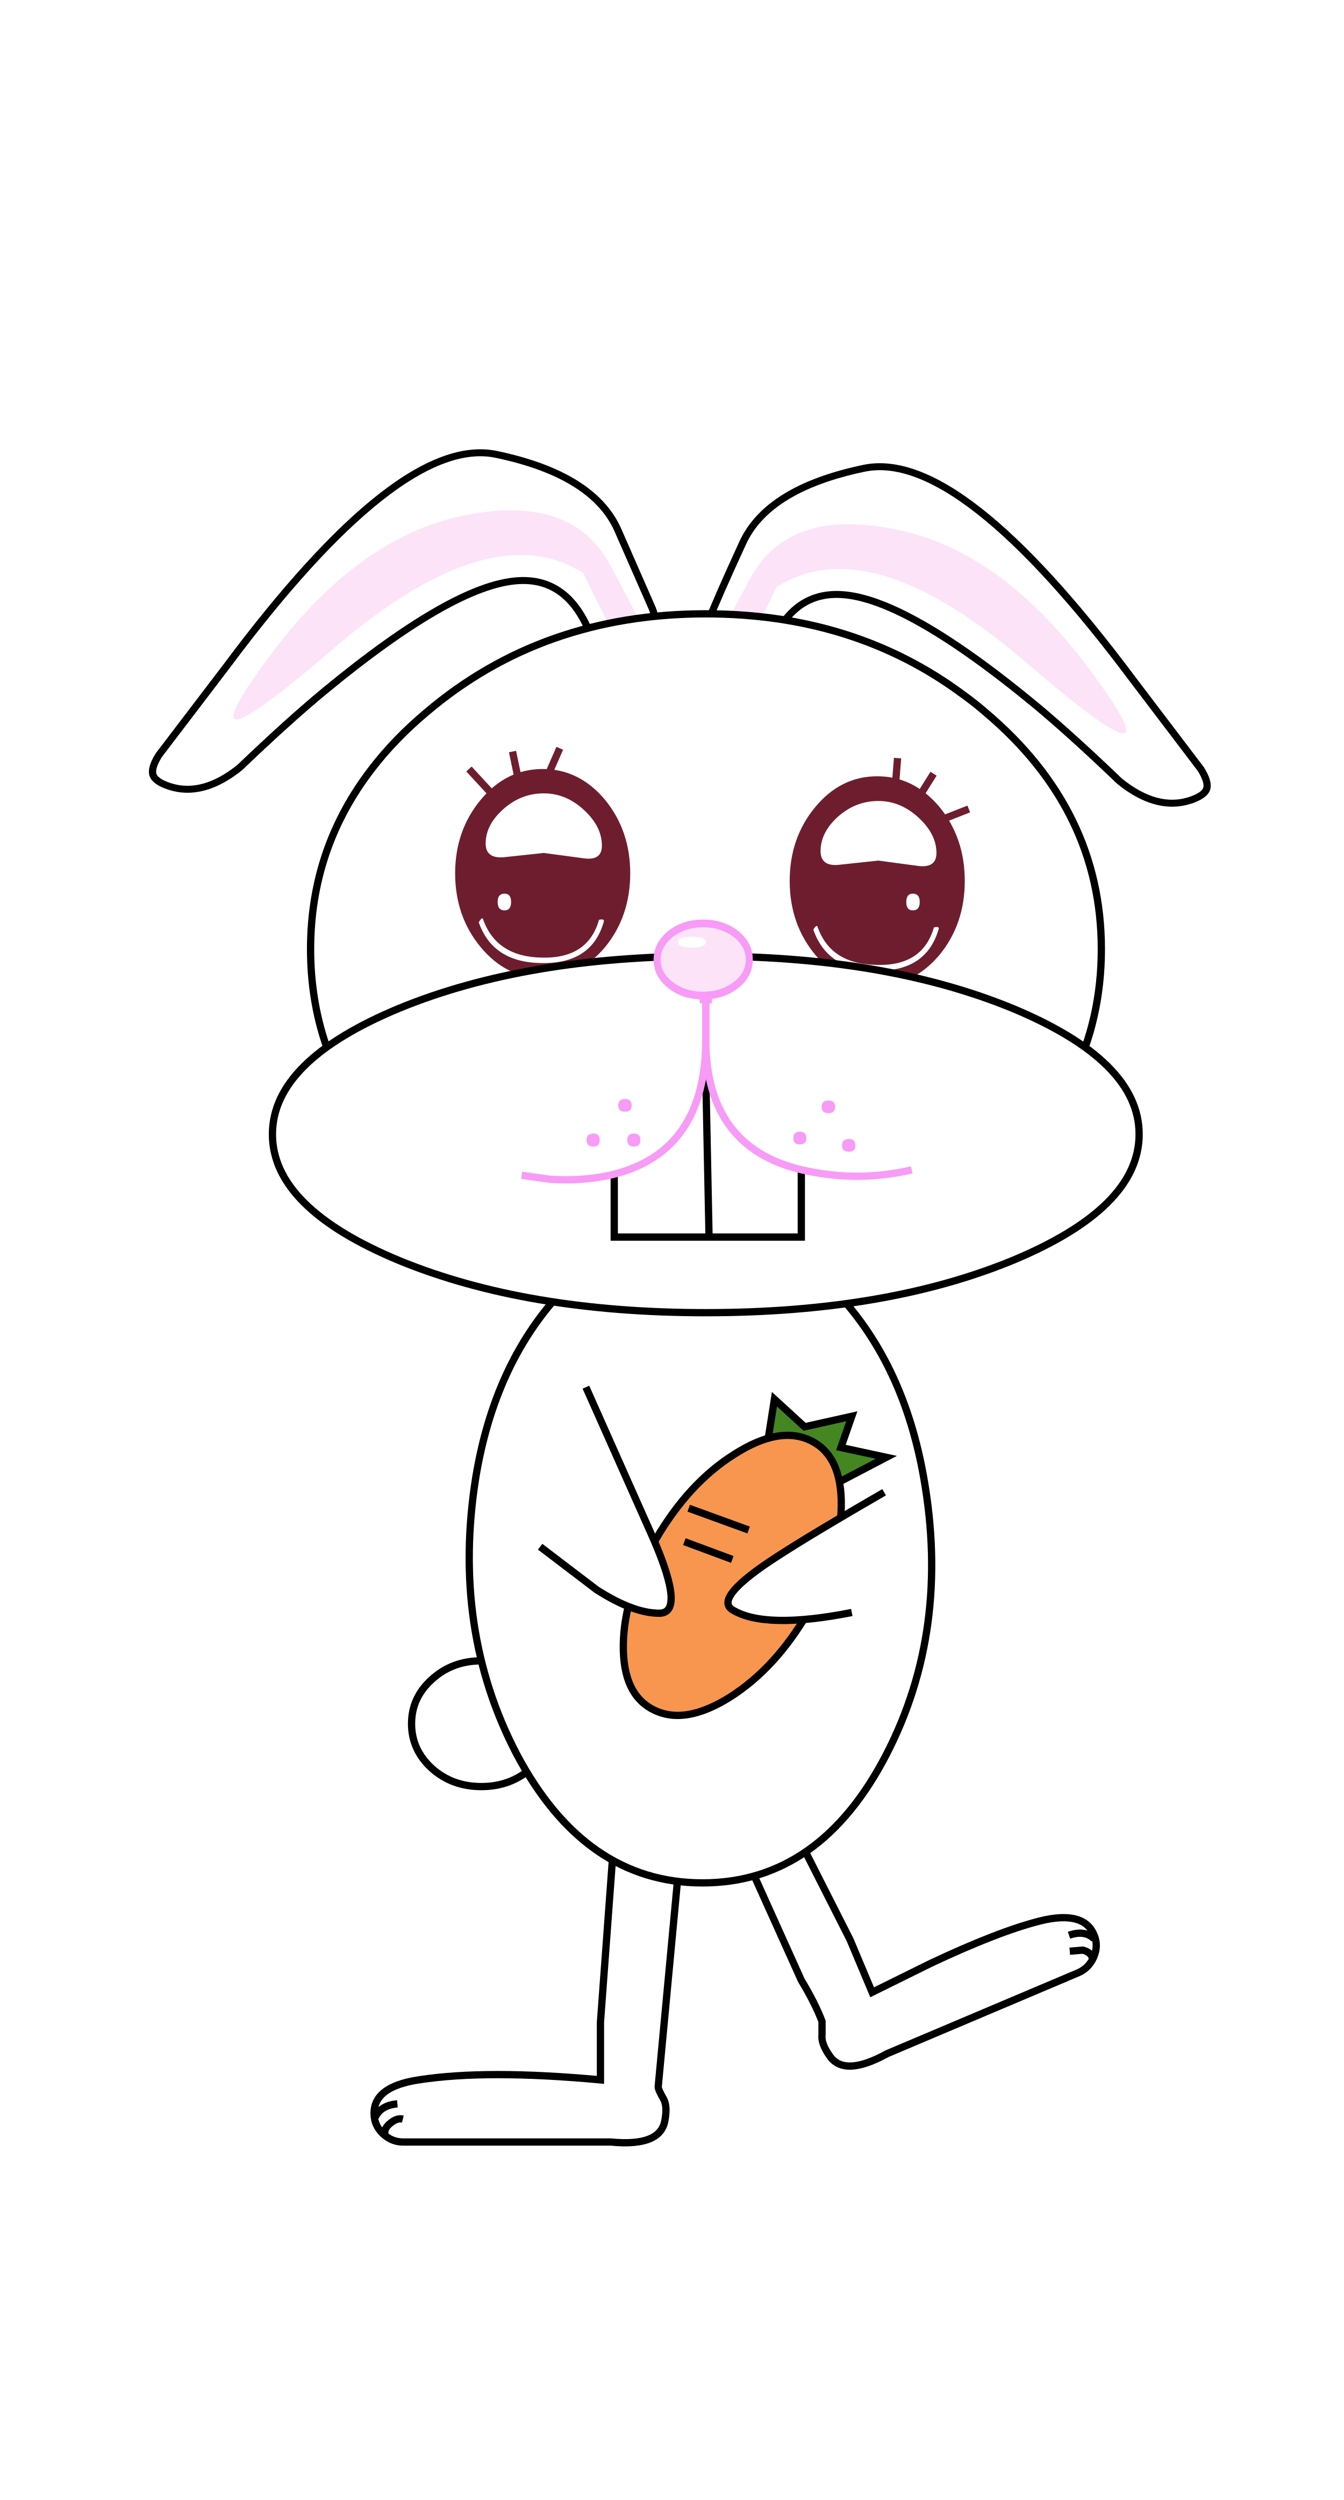<?xml version="1.0" encoding="UTF-8" standalone="no"?>
<svg xmlns:xlink="http://www.w3.org/1999/xlink" height="343.95px" width="185.0px" xmlns="http://www.w3.org/2000/svg">
  <g transform="matrix(1.0, 0.0, 0.0, 1.0, 95.25, 176.95)">
    <use height="107.2" id="light" transform="matrix(1.025, 0.0, 0.0, 3.208, -95.247, -176.936)" width="180.5" xlink:href="#sprite0"/>
    <use height="76.95" transform="matrix(0.664, 0.0, 0.0, 0.639, -74.747, -115.139)" width="220.1" xlink:href="#shape0"/>
    <use height="18.3" transform="matrix(1.0, 0.0, 0.0, 1.0, -39.1, 51.05)" width="20.25" xlink:href="#shape1"/>
    <use height="46.35" transform="matrix(1.0, 0.0, 0.0, 1.0, -44.25, 72.0)" width="100.4" xlink:href="#shape2"/>
    <use height="175.6" transform="matrix(1.0, 0.0, 0.0, 1.0, -58.25, -93.0)" width="120.3" xlink:href="#shape3"/>
    <use height="10.25" transform="matrix(0.969, 0.0, 0.0, 1.073, -5.284, -50.437)" width="14.1" xlink:href="#shape4"/>
  </g>
  <defs>
    <g id="shape0" transform="matrix(1.0, 0.0, 0.0, 1.0, 58.45, -14.25)">
      <path d="M38.7 31.5 L45.9 48.55 Q47.95 53.8 42.0 58.9 40.15 60.55 37.6 61.75 36.45 62.2 35.35 62.7 31.55 41.55 17.95 42.55 4.55 43.5 -22.1 66.35 -29.55 72.75 -39.6 82.75 -47.25 89.15 -54.15 86.85 -57.1 85.85 -57.6 84.4 -58.1 82.95 -56.4 80.1 L-42.35 60.95 Q-6.5 11.0 13.55 15.35 33.55 19.7 38.7 31.5" fill="#ffffff" fill-rule="evenodd" stroke="none"/>
      <path d="M38.7 31.5 L45.9 48.55 Q47.95 53.8 42.0 58.9 40.15 60.55 37.6 61.75 36.45 62.2 35.35 62.7 31.55 41.55 17.95 42.55 4.55 43.5 -22.1 66.35 -29.55 72.75 -39.6 82.75 -47.25 89.15 -54.15 86.85 -57.1 85.85 -57.6 84.4 -58.1 82.95 -56.4 80.1 L-42.35 60.95 Q-6.5 11.0 13.55 15.35 33.55 19.7 38.7 31.5 Z" fill="none" stroke="#000000" stroke-linecap="butt" stroke-linejoin="miter-clip" stroke-miterlimit="3.0" stroke-width="1.5"/>
      <path d="M42.3 58.75 Q41.1 61.65 31.6 40.9 12.25 28.15 -20.25 57.2 -52.8 86.25 -34.15 59.8 -15.55 33.3 6.7 28.55 29.0 23.75 37.0 38.9 45.0 54.05 44.25 54.95 43.45 55.85 42.3 58.75" fill="#fce3f8" fill-rule="evenodd" stroke="none"/>
      <path d="M145.6 63.95 L159.6 83.1 Q161.3 85.95 160.8 87.4 160.3 88.85 157.35 89.85 150.45 92.15 142.8 85.75 132.75 75.75 125.35 69.35 98.7 46.5 85.3 45.55 71.7 44.55 67.95 65.7 L65.7 64.75 Q63.1 63.55 61.3 61.9 55.35 56.8 57.4 51.55 59.4 46.25 64.6 34.5 69.75 22.7 89.75 18.35 109.7 14.0 145.6 63.95" fill="#ffffff" fill-rule="evenodd" stroke="none"/>
      <path d="M145.6 63.95 Q109.7 14.0 89.75 18.35 69.75 22.7 64.6 34.5 59.4 46.25 57.4 51.55 55.35 56.8 61.3 61.9 63.1 63.55 65.7 64.75 L67.95 65.7 Q71.7 44.55 85.3 45.55 98.7 46.5 125.35 69.35 132.75 75.75 142.8 85.75 150.45 92.15 157.35 89.85 160.3 88.85 160.8 87.4 161.3 85.95 159.6 83.1 L145.6 63.95 Z" fill="none" stroke="#000000" stroke-linecap="butt" stroke-linejoin="miter-clip" stroke-miterlimit="3.0" stroke-width="1.5"/>
      <path d="M61.0 61.75 Q62.2 64.65 71.65 43.9 91.0 31.15 123.45 60.2 156.0 89.25 137.35 62.8 118.8 36.3 96.55 31.55 74.25 26.75 66.3 41.9 58.3 57.05 59.05 57.95 59.85 58.85 61.0 61.75" fill="#fce3f8" fill-rule="evenodd" stroke="none"/>
    </g>
    <g id="shape1" transform="matrix(1.0, 0.0, 0.0, 1.0, 0.5, 0.5)">
      <path d="M9.6 0.0 Q13.6 0.0 16.45 2.55 19.25 5.05 19.25 8.65 19.25 12.25 16.45 14.8 13.6 17.3 9.6 17.3 5.6 17.3 2.8 14.8 0.0 12.25 0.0 8.65 0.0 5.05 2.8 2.55 5.6 0.0 9.6 0.0" fill="#ffffff" fill-rule="evenodd" stroke="none"/>
      <path d="M9.6 0.0 Q13.6 0.0 16.45 2.55 19.25 5.05 19.25 8.65 19.25 12.25 16.45 14.8 13.6 17.3 9.6 17.3 5.6 17.3 2.8 14.8 0.0 12.25 0.0 8.65 0.0 5.05 2.8 2.55 5.6 0.0 9.6 0.0 Z" fill="none" stroke="#000000" stroke-linecap="butt" stroke-linejoin="miter-clip" stroke-miterlimit="3.0" stroke-width="1.0"/>
    </g>
    <g id="shape2" transform="matrix(1.0, 0.0, 0.0, 1.0, 0.5, 11.75)">
      <path d="M4.0 34.0 Q2.4 34.0 1.2 32.85 0.05 31.75 0.0 30.25 -0.2 26.4 6.15 25.45 15.45 24.0 31.15 25.45 L31.15 17.55 32.3 10.35 40.0 11.65 40.0 16.95 39.1 26.4 Q39.1 26.8 39.85 28.1 40.4 29.1 40.0 31.15 39.3 34.65 32.6 34.0 L4.0 34.0" fill="#ffffff" fill-rule="evenodd" stroke="none"/>
      <path d="M33.15 -9.6 L42.35 -8.3 39.1 26.4 Q39.1 26.8 39.85 28.1 40.4 29.1 40.0 31.15 39.3 34.65 32.6 34.0 L4.0 34.0 Q2.4 34.0 1.2 32.85 0.05 31.75 0.0 30.25 -0.2 26.4 6.15 25.45 15.45 24.0 31.15 25.45 L31.15 17.55 33.15 -9.6" fill="#ffffff" fill-rule="evenodd" stroke="none"/>
      <path d="M33.15 -9.6 L31.15 17.55 31.15 25.45 Q15.45 24.0 6.15 25.45 -0.2 26.4 0.0 30.25 0.05 31.75 1.2 32.85 2.4 34.0 4.0 34.0 L32.6 34.0 Q39.3 34.65 40.0 31.15 40.4 29.1 39.85 28.1 39.1 26.8 39.1 26.4 L42.35 -8.3 33.15 -9.6 Z" fill="none" stroke="#000000" stroke-linecap="butt" stroke-linejoin="miter-clip" stroke-miterlimit="3.0" stroke-width="1.0"/>
      <path d="M0.15 30.6 Q0.9 28.95 3.2 28.75 L0.15 30.6" fill="#ffffff" fill-rule="evenodd" stroke="none"/>
      <path d="M0.15 30.6 Q0.9 28.95 3.2 28.75" fill="none" stroke="#000000" stroke-linecap="butt" stroke-linejoin="miter-clip" stroke-miterlimit="3.0" stroke-width="1.0"/>
      <path d="M1.5 32.95 Q1.3 32.15 2.25 31.4 3.15 30.65 3.95 30.85 L1.5 32.95" fill="#ffffff" fill-rule="evenodd" stroke="none"/>
      <path d="M1.5 32.95 Q1.3 32.15 2.25 31.4 3.15 30.65 3.95 30.85" fill="none" stroke="#000000" stroke-linecap="butt" stroke-linejoin="miter-clip" stroke-miterlimit="3.0" stroke-width="1.0"/>
      <path d="M56.75 -11.1 L65.5 6.15 68.55 13.4 76.65 9.4 Q85.9 5.05 91.6 3.6 97.8 2.05 99.15 5.65 99.7 7.05 99.05 8.55 98.4 10.05 96.95 10.7 L70.6 21.85 Q64.7 25.1 62.7 22.15 61.5 20.45 61.65 19.25 L61.65 17.4 Q60.7 14.9 58.8 11.75 L50.3 -7.1 56.75 -11.1" fill="#ffffff" fill-rule="evenodd" stroke="none"/>
      <path d="M56.75 -11.1 L65.5 6.15 68.55 13.4 76.65 9.4 Q85.9 5.05 91.6 3.6 97.8 2.05 99.15 5.65 99.7 7.05 99.05 8.55 98.4 10.05 96.95 10.7 L70.6 21.85 Q64.7 25.1 62.7 22.15 61.5 20.45 61.65 19.25 L61.65 17.4 Q60.7 14.9 58.8 11.75 L50.3 -7.1 56.75 -11.1 Z" fill="none" stroke="#000000" stroke-linecap="butt" stroke-linejoin="miter-clip" stroke-miterlimit="3.0" stroke-width="1.0"/>
      <path d="M99.1 6.05 L95.65 5.55 Q97.85 4.8 99.1 6.05" fill="#ffffff" fill-rule="evenodd" stroke="none"/>
      <path d="M99.1 6.05 Q97.85 4.8 95.65 5.55" fill="none" stroke="#000000" stroke-linecap="butt" stroke-linejoin="miter-clip" stroke-miterlimit="3.0" stroke-width="1.0"/>
      <path d="M98.85 8.7 L95.75 7.75 97.55 7.6 Q98.7 7.9 98.85 8.7" fill="#ffffff" fill-rule="evenodd" stroke="none"/>
      <path d="M98.85 8.7 Q98.7 7.9 97.55 7.6 L95.75 7.75" fill="none" stroke="#000000" stroke-linecap="butt" stroke-linejoin="miter-clip" stroke-miterlimit="3.0" stroke-width="1.0"/>
    </g>
    <g id="shape3" transform="matrix(1.0, 0.0, 0.0, 1.0, -3.3, -24.85)">
      <path d="M62.45 109.6 Q73.0 109.6 81.8 119.1 90.75 128.85 93.45 144.2 97.15 165.1 88.35 182.2 79.2 199.95 63.0 199.95 46.8 199.95 37.4 182.2 28.45 165.05 31.8 144.1 34.35 128.75 43.25 119.0 51.9 109.55 62.45 109.6" fill="#ffffff" fill-rule="evenodd" stroke="none"/>
      <path d="M62.45 109.6 Q73.0 109.6 81.8 119.1 90.75 128.85 93.45 144.2 97.15 165.1 88.35 182.2 79.2 199.95 63.0 199.95 46.8 199.95 37.4 182.2 28.45 165.05 31.8 144.1 34.35 128.75 43.25 119.0 51.9 109.55 62.45 109.6 Z" fill="none" stroke="#000000" stroke-linecap="butt" stroke-linejoin="miter-clip" stroke-miterlimit="3.0" stroke-width="1.0"/>
      <path d="M77.05 137.2 L83.55 135.75 82.05 140.05 88.3 141.4 81.8 144.8 72.05 138.8 72.9 133.4 77.05 137.2" fill="#448622" fill-rule="evenodd" stroke="none"/>
      <path d="M77.05 137.2 L83.55 135.75 82.05 140.05 88.3 141.4 81.8 144.8 72.05 138.8 72.9 133.4 77.05 137.2 Z" fill="none" stroke="#000000" stroke-linecap="butt" stroke-linejoin="miter-clip" stroke-miterlimit="3.0" stroke-width="1.0"/>
      <path d="M67.35 141.0 Q73.6 137.0 77.9 139.1 82.2 141.2 82.1 148.1 82.0 155.05 77.55 162.7 73.05 170.4 66.85 174.35 60.6 178.3 56.3 176.15 52.0 174.05 52.1 167.15 52.2 160.3 56.65 152.55 61.15 144.9 67.35 141.0" fill="#f8964f" fill-rule="evenodd" stroke="none"/>
      <path d="M67.35 141.0 Q73.6 137.0 77.9 139.1 82.2 141.2 82.1 148.1 82.0 155.05 77.55 162.7 73.05 170.4 66.85 174.35 60.6 178.3 56.3 176.15 52.0 174.05 52.1 167.15 52.2 160.3 56.65 152.55 61.15 144.9 67.35 141.0 Z" fill="none" stroke="#000000" stroke-linecap="butt" stroke-linejoin="miter-clip" stroke-miterlimit="3.0" stroke-width="1.0"/>
      <path d="M61.1 148.4 L69.35 151.4" fill="none" stroke="#000000" stroke-linecap="butt" stroke-linejoin="miter-clip" stroke-miterlimit="3.0" stroke-width="1.0"/>
      <path d="M60.5 153.0 L67.1 155.45" fill="none" stroke="#000000" stroke-linecap="butt" stroke-linejoin="miter-clip" stroke-miterlimit="3.0" stroke-width="1.0"/>
      <path d="M48.4 159.6 L44.1 156.35 51.25 142.65 56.3 152.75 Q60.65 162.85 57.05 162.85 53.45 162.85 48.4 159.6" fill="#ffffff" fill-rule="evenodd" stroke="none"/>
      <path d="M46.95 131.75 L56.3 152.75 Q60.65 162.85 57.05 162.85 53.45 162.85 48.4 159.6 L40.65 153.7" fill="none" stroke="#000000" stroke-linecap="butt" stroke-linejoin="miter-clip" stroke-miterlimit="3.0" stroke-width="1.0"/>
      <path d="M73.35 155.0 Q77.8 152.1 82.8 149.55 L80.75 163.35 Q71.6 165.05 67.15 162.4 64.4 160.75 73.35 155.0" fill="#ffffff" fill-rule="evenodd" stroke="none"/>
      <path d="M88.0 146.2 Q77.8 152.1 73.35 155.0 64.4 160.75 67.15 162.4 71.6 165.1 83.55 162.75" fill="none" stroke="#000000" stroke-linecap="butt" stroke-linejoin="miter-clip" stroke-miterlimit="3.0" stroke-width="1.0"/>
      <path d="M101.95 38.9 Q117.9 52.35 117.9 71.5 117.9 90.6 101.95 104.1 L98.85 106.6 Q83.9 117.65 63.45 117.65 40.95 117.65 25.0 104.1 20.65 100.45 17.5 96.35 9.05 85.4 9.05 71.5 9.05 57.6 17.5 46.65 20.65 42.55 25.0 38.9 40.95 25.35 63.45 25.35 83.9 25.35 98.85 36.45 100.45 37.6 101.95 38.9" fill="#ffffff" fill-rule="evenodd" stroke="none"/>
      <path d="M101.95 38.9 Q117.9 52.35 117.9 71.5 117.9 90.6 101.95 104.1 L98.85 106.6 Q83.9 117.65 63.45 117.65 40.95 117.65 25.0 104.1 20.65 100.45 17.5 96.35 9.05 85.4 9.05 71.5 9.05 57.6 17.5 46.65 20.65 42.55 25.0 38.9 40.95 25.35 63.45 25.35 83.9 25.35 98.85 36.45 100.45 37.6 101.95 38.9 Z" fill="none" stroke="#000000" stroke-linecap="butt" stroke-linejoin="miter-clip" stroke-miterlimit="3.0" stroke-width="1.0"/>
      <path d="M99.1 62.1 Q99.1 68.05 95.6 72.3 92.05 76.5 87.05 76.5 82.05 76.5 78.55 72.3 75.0 68.05 75.0 62.1 75.0 56.15 78.55 51.9 82.05 47.7 87.05 47.7 92.05 47.7 95.6 51.9 99.1 56.15 99.1 62.1" fill="#6e1d2f" fill-rule="evenodd" stroke="none"/>
      <path d="M95.2 58.25 Q95.2 60.3 92.8 60.05 L87.2 59.3 81.6 59.9 Q79.25 60.05 79.25 58.0 79.25 55.45 81.6 53.3 84.05 51.1 87.2 51.1 90.3 51.1 92.8 53.45 95.2 55.7 95.2 58.25" fill="#ffffff" fill-rule="evenodd" stroke="none"/>
      <path d="M94.85 68.5 Q95.65 68.3 95.5 68.75 93.8 74.55 86.95 74.45 80.2 74.4 78.25 68.8 78.75 68.0 78.85 68.45 80.65 73.55 86.95 73.65 93.3 73.85 94.85 68.5" fill="#ffffff" fill-rule="evenodd" stroke="none"/>
      <path d="M92.9 65.0 Q92.9 66.15 91.95 66.15 91.05 66.15 91.05 65.0 91.05 63.85 91.95 63.85 92.9 63.85 92.9 65.0" fill="#ffffff" fill-rule="evenodd" stroke="none"/>
      <path d="M53.05 61.05 Q53.05 67.0 49.55 71.25 46.0 75.45 41.0 75.45 36.0 75.45 32.5 71.25 28.95 67.0 28.95 61.05 28.95 55.15 32.5 50.9 36.0 46.7 41.0 46.7 46.0 46.7 49.55 50.9 53.05 55.15 53.05 61.05" fill="#6e1d2f" fill-rule="evenodd" stroke="none"/>
      <path d="M49.15 57.25 Q49.15 59.3 46.75 59.0 L41.15 58.25 35.55 58.85 Q33.15 59.0 33.15 56.95 33.15 54.4 35.55 52.25 38.0 50.05 41.15 50.05 44.25 50.05 46.75 52.4 49.15 54.65 49.15 57.25" fill="#ffffff" fill-rule="evenodd" stroke="none"/>
      <path d="M48.75 67.45 Q49.55 67.25 49.4 67.75 47.75 73.5 40.9 73.4 34.15 73.35 32.2 67.8 32.7 66.95 32.8 67.4 34.65 72.55 40.9 72.65 47.25 72.8 48.75 67.45" fill="#ffffff" fill-rule="evenodd" stroke="none"/>
      <path d="M36.65 65.0 Q36.65 66.15 35.75 66.15 34.8 66.15 34.8 65.0 34.8 63.85 35.75 63.85 36.65 63.85 36.65 65.0" fill="#ffffff" fill-rule="evenodd" stroke="none"/>
      <path d="M30.85 46.7 L34.5 50.65" fill="none" stroke="#6e1d2f" stroke-linecap="butt" stroke-linejoin="miter-clip" stroke-miterlimit="3.0" stroke-width="1.0"/>
      <path d="M36.85 44.3 L37.7 48.4" fill="none" stroke="#6e1d2f" stroke-linecap="butt" stroke-linejoin="miter-clip" stroke-miterlimit="3.0" stroke-width="1.0"/>
      <path d="M43.35 43.85 L41.8 47.4" fill="none" stroke="#6e1d2f" stroke-linecap="butt" stroke-linejoin="miter-clip" stroke-miterlimit="3.0" stroke-width="1.0"/>
      <path d="M89.85 45.2 L89.6 48.35" fill="none" stroke="#6e1d2f" stroke-linecap="butt" stroke-linejoin="miter-clip" stroke-miterlimit="3.0" stroke-width="1.0"/>
      <path d="M94.8 47.35 L93.05 50.15" fill="none" stroke="#6e1d2f" stroke-linecap="butt" stroke-linejoin="miter-clip" stroke-miterlimit="3.0" stroke-width="1.0"/>
      <path d="M99.65 52.2 L95.45 53.85" fill="none" stroke="#6e1d2f" stroke-linecap="butt" stroke-linejoin="miter-clip" stroke-miterlimit="3.0" stroke-width="1.0"/>
      <path d="M105.6 79.6 Q123.1 86.85 123.1 96.95 123.1 107.1 105.6 114.35 88.15 121.5 63.45 121.5 38.75 121.5 21.3 114.35 3.8 107.1 3.8 96.95 3.8 86.85 21.3 79.6 38.75 72.45 63.45 72.45 88.15 72.45 105.6 79.6" fill="#ffffff" fill-rule="evenodd" stroke="none"/>
      <path d="M105.6 79.6 Q123.1 86.85 123.1 96.95 123.1 107.1 105.6 114.35 88.15 121.5 63.45 121.5 38.75 121.5 21.3 114.35 3.8 107.1 3.8 96.95 3.8 86.85 21.3 79.6 38.75 72.45 63.45 72.45 88.15 72.45 105.6 79.6 Z" fill="none" stroke="#000000" stroke-linecap="butt" stroke-linejoin="miter-clip" stroke-miterlimit="3.0" stroke-width="1.0"/>
      <path d="M50.85 102.45 L76.6 101.85 76.6 111.1 50.85 111.1 50.85 102.45" fill="#ffffff" fill-rule="evenodd" stroke="none"/>
      <path d="M50.85 102.45 L50.85 111.1 76.6 111.1 76.6 101.85" fill="none" stroke="#000000" stroke-linecap="butt" stroke-linejoin="miter-clip" stroke-miterlimit="3.0" stroke-width="1.0"/>
      <path d="M63.9 111.1 L63.45 88.8" fill="none" stroke="#000000" stroke-linecap="butt" stroke-linejoin="miter-clip" stroke-miterlimit="3.0" stroke-width="1.0"/>
      <path d="M38.1 102.6 L42.05 103.15 Q46.8 103.45 50.8 102.45 63.45 99.25 63.45 83.9 63.45 68.55 63.3 72.2 L63.1 78.95" fill="none" stroke="#f79bf7" stroke-linecap="butt" stroke-linejoin="miter-clip" stroke-miterlimit="3.0" stroke-width="1.0"/>
      <path d="M91.8 101.85 Q84.75 103.5 77.6 102.05 63.45 99.25 63.45 83.9 63.45 68.55 63.6 72.2 L63.8 78.95" fill="none" stroke="#f79bf7" stroke-linecap="butt" stroke-linejoin="miter-clip" stroke-miterlimit="3.0" stroke-width="1.0"/>
      <path d="M53.25 93.0 Q53.25 93.85 52.35 93.85 51.4 93.85 51.4 93.0 51.4 92.1 52.35 92.1 53.25 92.1 53.25 93.0" fill="#f79bf7" fill-rule="evenodd" stroke="none"/>
      <path d="M48.85 97.75 Q48.85 98.65 48.0 98.65 47.05 98.65 47.05 97.75 47.05 96.85 48.0 96.85 48.85 96.85 48.85 97.75" fill="#f79bf7" fill-rule="evenodd" stroke="none"/>
      <path d="M54.45 97.75 Q54.45 98.65 53.55 98.65 52.65 98.65 52.65 97.75 52.65 96.85 53.55 96.85 54.45 96.85 54.45 97.75" fill="#f79bf7" fill-rule="evenodd" stroke="none"/>
      <path d="M81.25 93.2 Q81.25 94.05 80.35 94.05 79.4 94.05 79.4 93.2 79.4 92.3 80.35 92.3 81.25 92.3 81.25 93.2" fill="#f79bf7" fill-rule="evenodd" stroke="none"/>
      <path d="M77.3 97.5 Q77.3 98.35 76.4 98.35 75.5 98.35 75.5 97.5 75.5 96.6 76.4 96.6 77.3 96.6 77.3 97.5" fill="#f79bf7" fill-rule="evenodd" stroke="none"/>
      <path d="M84.05 98.5 Q84.05 99.35 83.15 99.35 82.2 99.35 82.2 98.5 82.2 97.6 83.15 97.6 84.05 97.6 84.05 98.5" fill="#f79bf7" fill-rule="evenodd" stroke="none"/>
    </g>
    <g id="shape4" transform="matrix(1.0, 0.0, 0.0, 1.0, 0.5, 0.5)">
      <path d="M13.1 4.65 Q13.1 6.55 11.2 7.9 9.25 9.25 6.55 9.25 3.8 9.25 1.9 7.9 0.0 6.55 0.0 4.65 0.0 2.75 1.9 1.35 3.8 0.0 6.55 0.0 9.25 0.0 11.2 1.35 13.1 2.75 13.1 4.65" fill="#fce3f8" fill-rule="evenodd" stroke="none"/>
      <path d="M13.1 4.65 Q13.1 6.55 11.2 7.9 9.25 9.25 6.55 9.25 3.8 9.25 1.9 7.9 0.0 6.55 0.0 4.65 0.0 2.75 1.9 1.35 3.8 0.0 6.55 0.0 9.25 0.0 11.2 1.35 13.1 2.75 13.1 4.65 Z" fill="none" stroke="#f79bf7" stroke-linecap="butt" stroke-linejoin="miter-clip" stroke-miterlimit="3.0" stroke-width="1.0"/>
      <path d="M6.9 2.4 Q6.9 3.1 4.95 3.1 2.95 3.1 2.95 2.4 2.95 1.7 4.95 1.7 6.9 1.7 6.9 2.4" fill="#ffffff" fill-rule="evenodd" stroke="none"/>
    </g>
  </defs>
</svg>
